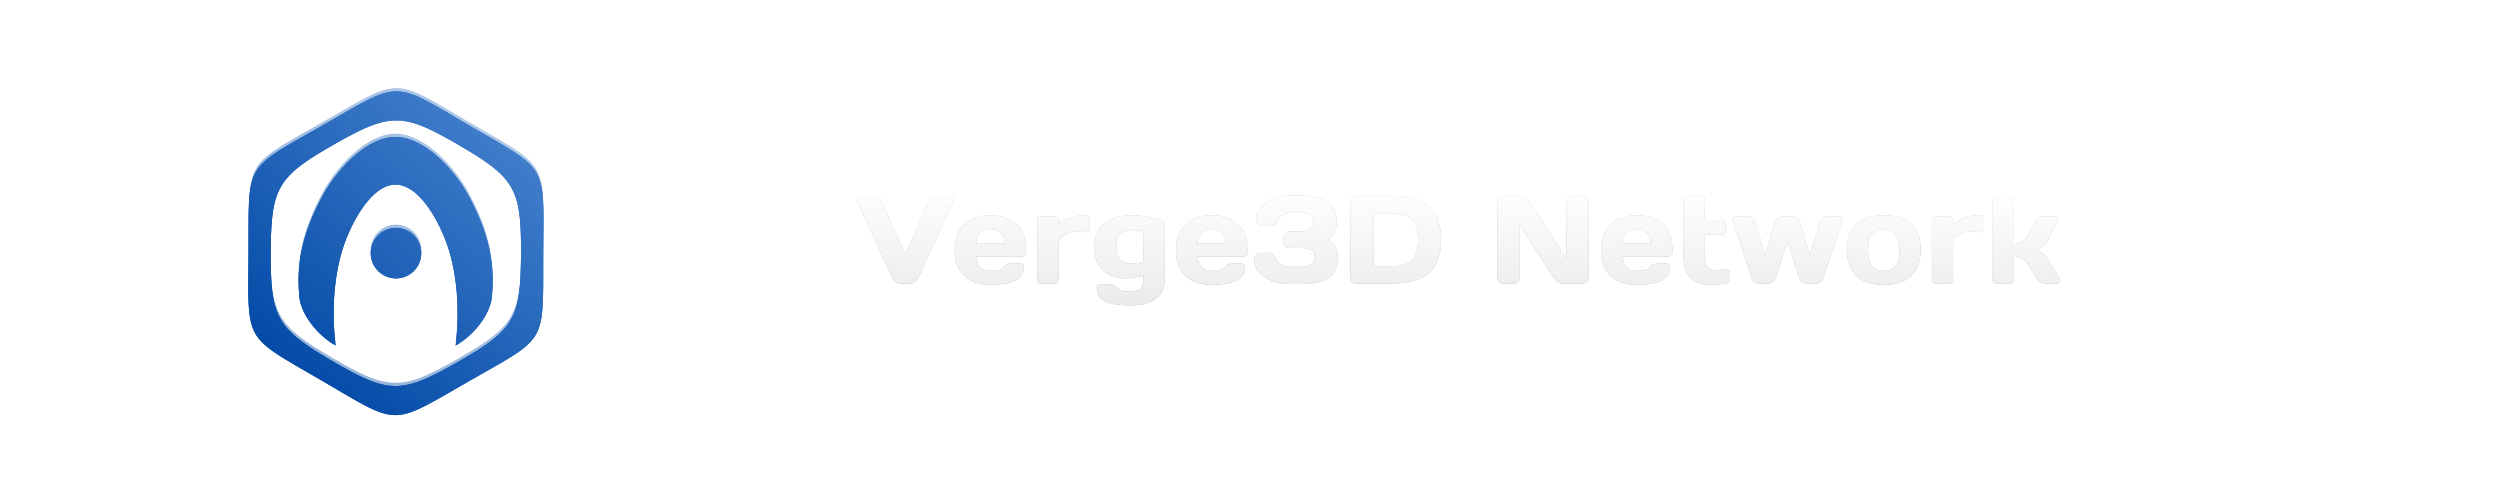 <?xml version="1.0" encoding="UTF-8" standalone="no"?>
<svg
   width="800"
   height="160"
   viewBox="0 0 211.667 42.333"
   version="1.1"
   id="svg6133"
   sodipodi:docname="banner_network.svg"
   inkscape:version="1.1.2 (b8e25be833, 2022-02-05)"
   xmlns:inkscape="http://www.inkscape.org/namespaces/inkscape"
   xmlns:sodipodi="http://sodipodi.sourceforge.net/DTD/sodipodi-0.dtd"
   xmlns:xlink="http://www.w3.org/1999/xlink"
   xmlns="http://www.w3.org/2000/svg"
   xmlns:svg="http://www.w3.org/2000/svg"
   xmlns:rdf="http://www.w3.org/1999/02/22-rdf-syntax-ns#"
   xmlns:cc="http://creativecommons.org/ns#"
   xmlns:dc="http://purl.org/dc/elements/1.1/">
  <sodipodi:namedview
     pagecolor="#000000"
     bordercolor="#666666"
     borderopacity="1"
     objecttolerance="10"
     gridtolerance="10"
     guidetolerance="10"
     inkscape:pageopacity="0"
     inkscape:pageshadow="2"
     inkscape:window-width="1920"
     inkscape:window-height="1177"
     id="namedview22608"
     showgrid="false"
     inkscape:zoom="1.3904297"
     inkscape:cx="229.78508"
     inkscape:cy="121.54516"
     inkscape:window-x="1912"
     inkscape:window-y="-8"
     inkscape:window-maximized="1"
     inkscape:current-layer="svg6133"
     inkscape:pagecheckerboard="0"
     inkscape:snap-page="true" />
  <defs
     id="defs6127">
    <linearGradient
       xlink:href="#linearGradient3077"
       id="linearGradient4375"
       gradientUnits="userSpaceOnUse"
       x1="172.913"
       y1="78.689"
       x2="193.785"
       y2="53.807"
       gradientTransform="translate(-148.241,-45.83)" />
    <linearGradient
       id="linearGradient3077">
      <stop
         style="stop-color:#0048a5;stop-opacity:1"
         offset="0"
         id="stop3073" />
      <stop
         style="stop-color:#4b86d1;stop-opacity:1"
         offset="1"
         id="stop3075" />
    </linearGradient>
    <linearGradient
       xlink:href="#linearGradient4546"
       id="linearGradient4168"
       gradientUnits="userSpaceOnUse"
       x1="265.467"
       y1="72.952"
       x2="265.527"
       y2="62.662"
       gradientTransform="translate(-148.24,-46.921)" />
    <linearGradient
       id="linearGradient4546">
      <stop
         id="stop4542"
         offset="0"
         style="stop-color:#9c9c9c;stop-opacity:1" />
      <stop
         id="stop4544"
         offset="1"
         style="stop-color:#c7c7c7;stop-opacity:1" />
    </linearGradient>
    <linearGradient
       xlink:href="#linearGradient4546"
       id="linearGradient6074"
       gradientUnits="userSpaceOnUse"
       x1="265.467"
       y1="72.952"
       x2="265.527"
       y2="62.662"
       gradientTransform="translate(-139.287,-4.151)" />
    <linearGradient
       xlink:href="#linearGradient3077"
       id="linearGradient6082"
       gradientUnits="userSpaceOnUse"
       x1="172.913"
       y1="78.689"
       x2="193.785"
       y2="53.807"
       gradientTransform="translate(-148.24,-45.83)" />
    <filter
       style="color-interpolation-filters:sRGB"
       id="filter3777"
       x="-0.113"
       width="1.226"
       y="-0.103"
       height="1.206">
      <feGaussianBlur
         stdDeviation="1.179"
         id="feGaussianBlur3779" />
    </filter>
    <filter
       style="color-interpolation-filters:sRGB"
       id="filter3801"
       x="-0.026"
       width="1.051"
       y="-0.361"
       height="1.722">
      <feGaussianBlur
         stdDeviation="1.399"
         id="feGaussianBlur3803" />
    </filter>
    <linearGradient
       xlink:href="#linearGradient3077"
       id="linearGradient6756"
       gradientUnits="userSpaceOnUse"
       gradientTransform="translate(-148.241,-45.83)"
       x1="172.913"
       y1="78.689"
       x2="193.785"
       y2="53.807" />
    <linearGradient
       gradientUnits="userSpaceOnUse"
       y2="53.807"
       x2="193.785"
       y1="78.689"
       x1="172.913"
       id="linearGradient3079"
       xlink:href="#linearGradient3077"
       gradientTransform="translate(-149.074,19.3)" />
    <linearGradient
       gradientUnits="userSpaceOnUse"
       y2="62.662"
       x2="265.527"
       y1="72.952"
       x1="265.467"
       id="linearGradient1695"
       xlink:href="#linearGradient2768"
       gradientTransform="translate(-148.24,-46.921)" />
    <linearGradient
       id="linearGradient2768">
      <stop
         id="stop2764"
         offset="0"
         style="stop-color:#414141;stop-opacity:1" />
      <stop
         id="stop2766"
         offset="1"
         style="stop-color:#767676;stop-opacity:1" />
    </linearGradient>
    <linearGradient
       y2="62.662"
       x2="265.527"
       y1="72.952"
       x1="265.467"
       gradientTransform="translate(-148.24,-46.921)"
       gradientUnits="userSpaceOnUse"
       id="linearGradient20105"
       xlink:href="#linearGradient2648" />
    <linearGradient
       y2="62.662"
       x2="265.527"
       y1="72.952"
       x1="265.467"
       gradientTransform="translate(-148.24,-46.921)"
       gradientUnits="userSpaceOnUse"
       id="linearGradient20191"
       xlink:href="#linearGradient4546" />
    <linearGradient
       inkscape:collect="always"
       id="linearGradient2648">
      <stop
         style="stop-color:#ebebeb;stop-opacity:1"
         offset="0"
         id="stop2644" />
      <stop
         style="stop-color:#ffffff;stop-opacity:1"
         offset="1"
         id="stop2646" />
    </linearGradient>
    <linearGradient
       inkscape:collect="always"
       xlink:href="#linearGradient2648"
       id="linearGradient22568"
       gradientUnits="userSpaceOnUse"
       gradientTransform="translate(624.417)"
       x1="265.467"
       y1="72.952"
       x2="265.527"
       y2="62.662" />
    <filter
       style="color-interpolation-filters:sRGB"
       id="filter3801-5"
       x="-0.026"
       width="1.051"
       y="-0.361"
       height="1.722">
      <feGaussianBlur
         stdDeviation="1.399"
         id="feGaussianBlur3803-3" />
    </filter>
    <linearGradient
       inkscape:collect="always"
       xlink:href="#linearGradient2648"
       id="linearGradient1009"
       gradientUnits="userSpaceOnUse"
       gradientTransform="matrix(3.78,0,0,3.78,-486.755,-177.34)"
       x1="265.467"
       y1="72.952"
       x2="265.527"
       y2="62.662" />
    <linearGradient
       inkscape:collect="always"
       xlink:href="#linearGradient4546"
       id="linearGradient1260"
       gradientUnits="userSpaceOnUse"
       gradientTransform="matrix(3.78,0,0,3.78,-486.755,-177.34)"
       x1="265.467"
       y1="72.952"
       x2="265.527"
       y2="62.662" />
    <filter
       inkscape:collect="always"
       style="color-interpolation-filters:sRGB"
       id="filter1262"
       x="-0.026"
       y="-0.287"
       width="1.052"
       height="1.573">
      <feGaussianBlur
         inkscape:collect="always"
         stdDeviation="4.197"
         id="feGaussianBlur1264" />
    </filter>
    <linearGradient
       inkscape:collect="always"
       xlink:href="#linearGradient3077"
       id="linearGradient924"
       gradientUnits="userSpaceOnUse"
       gradientTransform="translate(-148.241,-45.557)"
       x1="172.913"
       y1="78.689"
       x2="193.785"
       y2="53.807" />
    <filter
       inkscape:collect="always"
       style="color-interpolation-filters:sRGB"
       id="filter3777-8"
       x="-0.113"
       width="1.226"
       y="-0.103"
       height="1.206">
      <feGaussianBlur
         inkscape:collect="always"
         stdDeviation="1.179"
         id="feGaussianBlur3779-3" />
    </filter>
    <filter
       style="color-interpolation-filters:sRGB"
       id="filter3777-2"
       x="-0.113"
       width="1.226"
       y="-0.103"
       height="1.206">
      <feGaussianBlur
         stdDeviation="1.179"
         id="feGaussianBlur3779-4" />
    </filter>
    <linearGradient
       inkscape:collect="always"
       xlink:href="#linearGradient3077"
       id="linearGradient1592"
       gradientUnits="userSpaceOnUse"
       gradientTransform="translate(-148.241,-45.557)"
       x1="172.913"
       y1="78.689"
       x2="193.785"
       y2="53.807" />
    <linearGradient
       inkscape:collect="always"
       xlink:href="#linearGradient3077"
       id="linearGradient1594"
       gradientUnits="userSpaceOnUse"
       gradientTransform="translate(-148.241,-45.557)"
       x1="172.913"
       y1="78.689"
       x2="193.785"
       y2="53.807" />
  </defs>
  <path
     id="path1258"
     style="font-size:10.583px;line-height:1.25;font-family:'Days One';-inkscape-font-specification:'Days One';letter-spacing:0px;word-spacing:0px;fill:url(#linearGradient1260);fill-opacity:1;stroke-width:1;filter:url(#filter1262)"
     d="M 412.6 62.422 C 410.764 62.422 408.999 62.721 407.307 63.32 C 405.614 63.919 404.201 64.818 403.068 66.016 C 401.936 67.201 401.369 68.535 401.369 70.02 C 401.369 70.553 401.545 71.048 401.896 71.504 C 402.248 71.96 402.736 72.188 403.361 72.188 L 405.686 72.188 C 406.857 72.188 407.736 71.576 408.322 70.352 C 409.13 68.75 410.783 67.949 413.283 67.949 L 414.729 67.949 C 416.46 67.949 417.717 68.177 418.498 68.633 C 419.292 69.076 419.689 69.844 419.689 70.938 C 419.689 72.031 419.292 72.806 418.498 73.262 C 417.717 73.717 416.46 73.945 414.729 73.945 L 411.857 73.945 C 411.376 73.945 410.959 74.134 410.607 74.512 C 410.256 74.876 410.08 75.299 410.08 75.781 L 410.08 77.383 C 410.08 77.891 410.262 78.327 410.627 78.691 C 410.992 79.043 411.428 79.219 411.936 79.219 L 415.451 79.219 C 417.053 79.219 418.225 79.447 418.967 79.902 C 419.709 80.358 420.08 81.133 420.08 82.227 C 420.08 83.32 419.709 84.095 418.967 84.551 C 418.225 85.007 417.053 85.234 415.451 85.234 L 412.658 85.234 C 410.171 85.234 408.583 84.492 407.893 83.008 C 407.202 81.523 406.252 80.781 405.041 80.781 L 402.736 80.781 C 402.307 80.781 401.864 80.951 401.408 81.289 C 400.952 81.615 400.725 82.168 400.725 82.949 C 400.725 85.267 401.87 87.148 404.162 88.594 C 406.454 90.026 409.058 90.742 411.975 90.742 L 416.135 90.742 C 419.833 90.742 422.639 90.078 424.553 88.75 C 426.48 87.409 427.443 85.234 427.443 82.227 C 427.443 79.753 426.421 77.871 424.377 76.582 C 426.161 75.228 427.053 73.359 427.053 70.977 C 427.053 65.273 423.133 62.422 415.295 62.422 L 412.6 62.422 z M 275.082 62.578 C 274.639 62.578 274.294 62.721 274.047 63.008 C 273.812 63.281 273.695 63.516 273.695 63.711 C 273.695 63.893 273.734 64.063 273.812 64.219 L 285.043 88.594 C 285.655 89.922 286.586 90.586 287.836 90.586 L 290.648 90.586 C 291.898 90.586 292.829 89.922 293.441 88.594 L 304.691 64.219 C 304.757 64.063 304.789 63.893 304.789 63.711 C 304.789 63.516 304.672 63.281 304.438 63.008 C 304.203 62.721 303.858 62.578 303.402 62.578 L 299.125 62.578 C 298.109 62.591 297.335 63.21 296.801 64.434 L 289.242 81.27 L 281.684 64.434 C 281.15 63.197 280.375 62.578 279.359 62.578 L 275.082 62.578 z M 433.303 62.578 C 432.795 62.578 432.359 62.76 431.994 63.125 C 431.63 63.49 431.447 63.939 431.447 64.473 L 431.447 88.789 C 431.447 89.297 431.63 89.727 431.994 90.078 C 432.359 90.417 432.795 90.586 433.303 90.586 L 444.221 90.586 C 449.872 90.586 453.98 89.46 456.545 87.207 C 459.123 84.954 460.412 81.419 460.412 76.602 C 460.412 71.771 459.123 68.229 456.545 65.977 C 453.98 63.711 449.872 62.578 444.221 62.578 L 433.303 62.578 z M 480.236 62.578 C 479.729 62.578 479.299 62.76 478.947 63.125 C 478.596 63.49 478.42 63.926 478.42 64.434 L 478.42 88.75 C 478.42 89.258 478.602 89.694 478.967 90.059 C 479.331 90.41 479.768 90.586 480.275 90.586 L 483.713 90.586 C 484.221 90.586 484.65 90.41 485.002 90.059 C 485.367 89.694 485.549 89.258 485.549 88.75 L 485.549 71.992 L 496.35 88.75 C 496.662 89.258 497.085 89.694 497.619 90.059 C 498.153 90.41 498.674 90.586 499.182 90.586 L 505.666 90.586 C 506.174 90.586 506.604 90.41 506.955 90.059 C 507.32 89.694 507.502 89.258 507.502 88.75 L 507.502 64.434 C 507.502 63.9 507.32 63.457 506.955 63.105 C 506.604 62.754 506.174 62.578 505.666 62.578 L 502.307 62.578 C 501.799 62.578 501.363 62.754 500.998 63.105 C 500.647 63.457 500.471 63.887 500.471 64.395 L 500.471 82.578 L 488.674 64.434 C 488.348 63.926 487.932 63.49 487.424 63.125 C 486.916 62.76 486.434 62.578 485.979 62.578 L 480.236 62.578 z M 539.104 62.578 C 538.765 62.578 538.478 62.695 538.244 62.93 C 538.023 63.151 537.912 63.438 537.912 63.789 L 537.912 82.188 C 537.912 88.047 540.712 90.977 546.311 90.977 C 548.446 90.977 550.178 90.846 551.506 90.586 C 551.858 90.534 552.144 90.397 552.365 90.176 C 552.6 89.941 552.717 89.681 552.717 89.395 L 552.717 87.305 C 552.717 86.953 552.6 86.667 552.365 86.445 C 552.144 86.224 551.857 86.113 551.506 86.113 L 550.783 86.113 L 548.107 86.348 C 547.066 86.348 546.232 85.99 545.607 85.273 C 544.982 84.544 544.67 83.516 544.67 82.188 L 544.67 75.02 L 550.119 75.02 C 550.458 75.02 550.737 74.909 550.959 74.688 C 551.193 74.466 551.311 74.18 551.311 73.828 L 551.311 71.504 C 551.311 71.152 551.193 70.866 550.959 70.645 C 550.738 70.423 550.458 70.312 550.119 70.312 L 544.67 70.312 L 544.67 63.789 C 544.67 63.438 544.553 63.151 544.318 62.93 C 544.097 62.695 543.817 62.578 543.479 62.578 L 539.104 62.578 z M 637.873 62.578 C 637.534 62.578 637.248 62.695 637.014 62.93 C 636.792 63.151 636.682 63.438 636.682 63.789 L 636.682 89.395 C 636.682 89.746 636.792 90.033 637.014 90.254 C 637.235 90.475 637.521 90.586 637.873 90.586 L 642.248 90.586 C 642.586 90.586 642.866 90.475 643.088 90.254 C 643.322 90.033 643.439 89.746 643.439 89.395 L 643.439 82.109 C 645.471 82.109 647.02 82.975 648.088 84.707 L 650.568 88.75 C 651.311 89.974 652.307 90.586 653.557 90.586 L 657.248 90.586 C 657.925 90.586 658.264 90.299 658.264 89.727 C 658.251 89.453 658.134 89.128 657.912 88.75 L 654.592 83.379 C 653.42 81.517 652.033 80.345 650.432 79.863 C 651.291 79.681 652.092 79.271 652.834 78.633 C 653.576 77.995 654.162 77.233 654.592 76.348 L 657.111 71.035 C 657.32 70.592 657.424 70.228 657.424 69.941 C 657.424 69.434 657.098 69.18 656.447 69.18 L 652.756 69.18 C 652.17 69.18 651.623 69.349 651.115 69.688 C 650.607 70.026 650.223 70.475 649.963 71.035 L 648.088 75.02 C 647.255 76.777 645.705 77.656 643.439 77.656 L 643.439 63.789 C 643.439 63.438 643.329 63.151 643.107 62.93 C 642.886 62.695 642.6 62.578 642.248 62.578 L 637.873 62.578 z M 438.811 68.105 L 444.006 68.105 C 447.508 68.105 449.891 68.75 451.154 70.039 C 452.417 71.315 453.049 73.503 453.049 76.602 C 453.049 79.687 452.417 81.868 451.154 83.145 C 449.891 84.421 447.508 85.059 444.006 85.059 L 438.811 85.059 L 438.811 68.105 z M 316.449 68.789 C 312.868 68.789 310.069 69.753 308.051 71.68 C 306.033 73.594 305.023 76.341 305.023 79.922 C 305.023 83.49 306.026 86.224 308.031 88.125 C 310.036 90.026 312.836 90.977 316.43 90.977 C 323.552 90.99 327.111 89.128 327.111 85.391 C 327.111 85.039 326.994 84.753 326.76 84.531 C 326.538 84.297 326.252 84.18 325.9 84.18 L 322.99 84.18 C 322.053 84.193 321.265 84.59 320.627 85.371 C 319.989 86.152 318.804 86.543 317.072 86.543 C 315.341 86.543 314.079 86.178 313.285 85.449 C 312.504 84.72 312.048 83.555 311.918 81.953 L 326.623 81.953 C 326.975 81.953 327.261 81.842 327.482 81.621 C 327.717 81.387 327.834 81.094 327.834 80.742 L 327.834 79.629 C 327.834 76.139 326.831 73.464 324.826 71.602 C 322.821 69.727 320.03 68.789 316.449 68.789 z M 346.857 68.789 C 344.865 68.789 343.251 69.023 342.014 69.492 C 340.79 69.948 339.514 70.658 338.186 71.621 L 338.186 70.391 C 338.186 70.039 338.075 69.753 337.854 69.531 C 337.632 69.297 337.346 69.18 336.994 69.18 L 332.619 69.18 C 332.281 69.18 331.994 69.297 331.76 69.531 C 331.538 69.753 331.428 70.039 331.428 70.391 L 331.428 89.395 C 331.428 89.746 331.538 90.033 331.76 90.254 C 331.981 90.475 332.268 90.586 332.619 90.586 L 336.994 90.586 C 337.333 90.586 337.613 90.475 337.834 90.254 C 338.068 90.033 338.186 89.746 338.186 89.395 L 338.186 76.914 C 339.787 74.987 341.467 74.023 343.225 74.023 L 346.232 74.141 L 346.857 74.141 C 347.209 74.141 347.495 74.03 347.717 73.809 C 347.951 73.587 348.068 73.301 348.068 72.949 L 348.068 69.98 C 348.068 69.642 347.951 69.362 347.717 69.141 C 347.495 68.906 347.209 68.789 346.857 68.789 z M 361.662 68.789 C 357.795 68.789 354.826 69.674 352.756 71.445 C 350.686 73.216 349.65 75.684 349.65 78.848 C 349.65 82.012 350.555 84.486 352.365 86.27 C 354.188 88.053 356.577 88.945 359.533 88.945 C 361.343 88.945 363.29 88.678 365.373 88.145 L 365.373 89.062 C 365.373 90.586 365.034 91.647 364.357 92.246 C 363.68 92.845 362.424 93.145 360.588 93.145 C 358.765 93.145 357.495 92.702 356.779 91.816 C 356.219 91.126 355.471 90.781 354.533 90.781 L 351.623 90.781 C 351.271 90.781 350.979 90.892 350.744 91.113 C 350.523 91.348 350.412 91.641 350.412 91.992 C 350.412 93.984 351.343 95.41 353.205 96.27 C 355.08 97.142 357.743 97.578 361.193 97.578 C 364.657 97.578 367.346 96.882 369.26 95.488 C 371.174 94.108 372.131 91.966 372.131 89.062 L 372.131 70.977 C 371.102 70.365 369.572 69.85 367.541 69.434 C 365.51 69.004 363.55 68.789 361.662 68.789 z M 387.15 68.789 C 383.57 68.789 380.77 69.753 378.752 71.68 C 376.734 73.594 375.725 76.341 375.725 79.922 C 375.725 83.49 376.727 86.224 378.732 88.125 C 380.738 90.026 383.537 90.977 387.131 90.977 C 394.253 90.99 397.814 89.128 397.814 85.391 C 397.814 85.039 397.697 84.753 397.463 84.531 C 397.242 84.297 396.955 84.18 396.604 84.18 L 393.693 84.18 C 392.756 84.193 391.968 84.59 391.33 85.371 C 390.692 86.152 389.507 86.543 387.775 86.543 C 386.044 86.543 384.781 86.178 383.986 85.449 C 383.205 84.72 382.749 83.555 382.619 81.953 L 397.326 81.953 C 397.678 81.953 397.964 81.842 398.186 81.621 C 398.42 81.387 398.537 81.094 398.537 80.742 L 398.537 79.629 C 398.537 76.139 397.535 73.464 395.529 71.602 C 393.524 69.727 390.731 68.789 387.15 68.789 z M 522.932 68.789 C 519.351 68.789 516.551 69.753 514.533 71.68 C 512.515 73.594 511.506 76.341 511.506 79.922 C 511.506 83.49 512.508 86.224 514.514 88.125 C 516.519 90.026 519.318 90.977 522.912 90.977 C 530.034 90.99 533.596 89.128 533.596 85.391 C 533.596 85.039 533.478 84.753 533.244 84.531 C 533.023 84.297 532.736 84.18 532.385 84.18 L 529.475 84.18 C 528.537 84.193 527.749 84.59 527.111 85.371 C 526.473 86.152 525.288 86.543 523.557 86.543 C 521.825 86.543 520.562 86.178 519.768 85.449 C 518.986 84.72 518.531 83.555 518.4 81.953 L 533.107 81.953 C 533.459 81.953 533.745 81.842 533.967 81.621 C 534.201 81.387 534.318 81.094 534.318 80.742 L 534.318 79.629 C 534.318 76.139 533.316 73.464 531.311 71.602 C 529.305 69.727 526.512 68.789 522.932 68.789 z M 601.838 68.789 C 598.036 68.789 595.119 69.727 593.088 71.602 C 591.057 73.464 590.041 76.224 590.041 79.883 C 590.041 83.529 591.057 86.289 593.088 88.164 C 595.119 90.039 598.036 90.977 601.838 90.977 C 605.653 90.977 608.576 90.039 610.607 88.164 C 612.639 86.289 613.654 83.529 613.654 79.883 C 613.654 76.224 612.639 73.464 610.607 71.602 C 608.576 69.727 605.653 68.789 601.838 68.789 z M 632.678 68.789 C 630.686 68.789 629.071 69.023 627.834 69.492 C 626.61 69.948 625.334 70.658 624.006 71.621 L 624.006 70.391 C 624.006 70.039 623.895 69.753 623.674 69.531 C 623.452 69.297 623.166 69.18 622.814 69.18 L 618.439 69.18 C 618.101 69.18 617.814 69.297 617.58 69.531 C 617.359 69.753 617.248 70.039 617.248 70.391 L 617.248 89.395 C 617.248 89.746 617.359 90.033 617.58 90.254 C 617.801 90.475 618.088 90.586 618.439 90.586 L 622.814 90.586 C 623.153 90.586 623.433 90.475 623.654 90.254 C 623.889 90.033 624.006 89.746 624.006 89.395 L 624.006 76.914 C 625.607 74.987 627.287 74.023 629.045 74.023 L 632.053 74.141 L 632.678 74.141 C 633.029 74.141 633.316 74.03 633.537 73.809 C 633.771 73.587 633.889 73.301 633.889 72.949 L 633.889 69.98 C 633.889 69.642 633.771 69.362 633.537 69.141 C 633.316 68.906 633.029 68.789 632.678 68.789 z M 554.494 69.18 C 553.843 69.193 553.518 69.486 553.518 70.059 C 553.531 70.28 553.589 70.56 553.693 70.898 L 559.611 88.867 C 559.794 89.401 560.119 89.824 560.588 90.137 C 561.057 90.436 561.558 90.586 562.092 90.586 L 564.846 90.586 C 565.38 90.586 565.887 90.43 566.369 90.117 C 566.851 89.792 567.17 89.375 567.326 88.867 L 571.096 77.227 L 574.846 88.867 C 575.002 89.375 575.321 89.792 575.803 90.117 C 576.284 90.43 576.792 90.586 577.326 90.586 L 580.08 90.586 C 580.614 90.586 581.115 90.436 581.584 90.137 C 582.053 89.824 582.378 89.401 582.561 88.867 L 588.479 70.898 C 588.596 70.573 588.654 70.293 588.654 70.059 C 588.641 69.473 588.316 69.18 587.678 69.18 L 584.045 69.18 C 583.433 69.18 582.886 69.336 582.404 69.648 C 581.923 69.948 581.591 70.365 581.408 70.898 L 578.205 81.426 L 575.041 70.898 C 574.702 69.753 573.96 69.18 572.814 69.18 L 569.357 69.18 C 568.225 69.18 567.482 69.753 567.131 70.898 L 563.967 81.426 L 560.764 70.898 C 560.581 70.365 560.249 69.948 559.768 69.648 C 559.286 69.336 558.739 69.18 558.127 69.18 L 554.494 69.18 z M 316.43 73.223 C 319.32 73.223 320.829 74.759 320.959 77.832 L 311.879 77.832 C 312.035 74.759 313.552 73.223 316.43 73.223 z M 387.131 73.223 C 390.021 73.223 391.532 74.759 391.662 77.832 L 382.58 77.832 C 382.736 74.759 384.253 73.223 387.131 73.223 z M 522.912 73.223 C 525.803 73.223 527.313 74.759 527.443 77.832 L 518.361 77.832 C 518.518 74.759 520.034 73.223 522.912 73.223 z M 601.838 73.223 C 603.583 73.223 604.859 73.75 605.666 74.805 C 606.486 75.859 606.896 77.546 606.896 79.863 C 606.896 82.181 606.486 83.874 605.666 84.941 C 604.859 86.009 603.583 86.543 601.838 86.543 C 600.106 86.543 598.837 86.009 598.029 84.941 C 597.222 83.874 596.818 82.181 596.818 79.863 C 596.818 77.546 597.222 75.859 598.029 74.805 C 598.837 73.75 600.106 73.223 601.838 73.223 z M 361.252 73.516 C 362.88 73.503 364.253 73.646 365.373 73.945 L 365.373 83.633 C 363.798 84.023 362.385 84.219 361.135 84.219 C 358.127 84.219 356.623 82.435 356.623 78.867 C 356.623 75.286 358.166 73.503 361.252 73.516 z "
     transform="scale(0.265)" />
  <path
     id="path966"
     style="font-size:10.583px;line-height:1.25;font-family:'Days One';-inkscape-font-specification:'Days One';letter-spacing:0px;word-spacing:0px;fill:url(#linearGradient1009);fill-opacity:1.0;stroke-width:1"
     d="M 412.6 62.422 C 410.764 62.422 408.999 62.721 407.307 63.32 C 405.614 63.919 404.201 64.818 403.068 66.016 C 401.936 67.201 401.369 68.535 401.369 70.02 C 401.369 70.553 401.545 71.048 401.896 71.504 C 402.248 71.96 402.736 72.188 403.361 72.188 L 405.686 72.188 C 406.857 72.188 407.736 71.576 408.322 70.352 C 409.13 68.75 410.783 67.949 413.283 67.949 L 414.729 67.949 C 416.46 67.949 417.717 68.177 418.498 68.633 C 419.292 69.076 419.689 69.844 419.689 70.938 C 419.689 72.031 419.292 72.806 418.498 73.262 C 417.717 73.717 416.46 73.945 414.729 73.945 L 411.857 73.945 C 411.376 73.945 410.959 74.134 410.607 74.512 C 410.256 74.876 410.08 75.299 410.08 75.781 L 410.08 77.383 C 410.08 77.891 410.262 78.327 410.627 78.691 C 410.992 79.043 411.428 79.219 411.936 79.219 L 415.451 79.219 C 417.053 79.219 418.225 79.447 418.967 79.902 C 419.709 80.358 420.08 81.133 420.08 82.227 C 420.08 83.32 419.709 84.095 418.967 84.551 C 418.225 85.007 417.053 85.234 415.451 85.234 L 412.658 85.234 C 410.171 85.234 408.583 84.492 407.893 83.008 C 407.202 81.523 406.252 80.781 405.041 80.781 L 402.736 80.781 C 402.307 80.781 401.864 80.951 401.408 81.289 C 400.952 81.615 400.725 82.168 400.725 82.949 C 400.725 85.267 401.87 87.148 404.162 88.594 C 406.454 90.026 409.058 90.742 411.975 90.742 L 416.135 90.742 C 419.833 90.742 422.639 90.078 424.553 88.75 C 426.48 87.409 427.443 85.234 427.443 82.227 C 427.443 79.753 426.421 77.871 424.377 76.582 C 426.161 75.228 427.053 73.359 427.053 70.977 C 427.053 65.273 423.133 62.422 415.295 62.422 L 412.6 62.422 z M 275.082 62.578 C 274.639 62.578 274.294 62.721 274.047 63.008 C 273.812 63.281 273.695 63.516 273.695 63.711 C 273.695 63.893 273.734 64.063 273.812 64.219 L 285.043 88.594 C 285.655 89.922 286.586 90.586 287.836 90.586 L 290.648 90.586 C 291.898 90.586 292.829 89.922 293.441 88.594 L 304.691 64.219 C 304.757 64.063 304.789 63.893 304.789 63.711 C 304.789 63.516 304.672 63.281 304.438 63.008 C 304.203 62.721 303.858 62.578 303.402 62.578 L 299.125 62.578 C 298.109 62.591 297.335 63.21 296.801 64.434 L 289.242 81.27 L 281.684 64.434 C 281.15 63.197 280.375 62.578 279.359 62.578 L 275.082 62.578 z M 433.303 62.578 C 432.795 62.578 432.359 62.76 431.994 63.125 C 431.63 63.49 431.447 63.939 431.447 64.473 L 431.447 88.789 C 431.447 89.297 431.63 89.727 431.994 90.078 C 432.359 90.417 432.795 90.586 433.303 90.586 L 444.221 90.586 C 449.872 90.586 453.98 89.46 456.545 87.207 C 459.123 84.954 460.412 81.419 460.412 76.602 C 460.412 71.771 459.123 68.229 456.545 65.977 C 453.98 63.711 449.872 62.578 444.221 62.578 L 433.303 62.578 z M 480.236 62.578 C 479.729 62.578 479.299 62.76 478.947 63.125 C 478.596 63.49 478.42 63.926 478.42 64.434 L 478.42 88.75 C 478.42 89.258 478.602 89.694 478.967 90.059 C 479.331 90.41 479.768 90.586 480.275 90.586 L 483.713 90.586 C 484.221 90.586 484.65 90.41 485.002 90.059 C 485.367 89.694 485.549 89.258 485.549 88.75 L 485.549 71.992 L 496.35 88.75 C 496.662 89.258 497.085 89.694 497.619 90.059 C 498.153 90.41 498.674 90.586 499.182 90.586 L 505.666 90.586 C 506.174 90.586 506.604 90.41 506.955 90.059 C 507.32 89.694 507.502 89.258 507.502 88.75 L 507.502 64.434 C 507.502 63.9 507.32 63.457 506.955 63.105 C 506.604 62.754 506.174 62.578 505.666 62.578 L 502.307 62.578 C 501.799 62.578 501.363 62.754 500.998 63.105 C 500.647 63.457 500.471 63.887 500.471 64.395 L 500.471 82.578 L 488.674 64.434 C 488.348 63.926 487.932 63.49 487.424 63.125 C 486.916 62.76 486.434 62.578 485.979 62.578 L 480.236 62.578 z M 539.104 62.578 C 538.765 62.578 538.478 62.695 538.244 62.93 C 538.023 63.151 537.912 63.438 537.912 63.789 L 537.912 82.188 C 537.912 88.047 540.712 90.977 546.311 90.977 C 548.446 90.977 550.178 90.846 551.506 90.586 C 551.858 90.534 552.144 90.397 552.365 90.176 C 552.6 89.941 552.717 89.681 552.717 89.395 L 552.717 87.305 C 552.717 86.953 552.6 86.667 552.365 86.445 C 552.144 86.224 551.857 86.113 551.506 86.113 L 550.783 86.113 L 548.107 86.348 C 547.066 86.348 546.232 85.99 545.607 85.273 C 544.982 84.544 544.67 83.516 544.67 82.188 L 544.67 75.02 L 550.119 75.02 C 550.458 75.02 550.737 74.909 550.959 74.688 C 551.193 74.466 551.311 74.18 551.311 73.828 L 551.311 71.504 C 551.311 71.152 551.193 70.866 550.959 70.645 C 550.738 70.423 550.458 70.312 550.119 70.312 L 544.67 70.312 L 544.67 63.789 C 544.67 63.438 544.553 63.151 544.318 62.93 C 544.097 62.695 543.817 62.578 543.479 62.578 L 539.104 62.578 z M 637.873 62.578 C 637.534 62.578 637.248 62.695 637.014 62.93 C 636.792 63.151 636.682 63.438 636.682 63.789 L 636.682 89.395 C 636.682 89.746 636.792 90.033 637.014 90.254 C 637.235 90.475 637.521 90.586 637.873 90.586 L 642.248 90.586 C 642.586 90.586 642.866 90.475 643.088 90.254 C 643.322 90.033 643.439 89.746 643.439 89.395 L 643.439 82.109 C 645.471 82.109 647.02 82.975 648.088 84.707 L 650.568 88.75 C 651.311 89.974 652.307 90.586 653.557 90.586 L 657.248 90.586 C 657.925 90.586 658.264 90.299 658.264 89.727 C 658.251 89.453 658.134 89.128 657.912 88.75 L 654.592 83.379 C 653.42 81.517 652.033 80.345 650.432 79.863 C 651.291 79.681 652.092 79.271 652.834 78.633 C 653.576 77.995 654.162 77.233 654.592 76.348 L 657.111 71.035 C 657.32 70.592 657.424 70.228 657.424 69.941 C 657.424 69.434 657.098 69.18 656.447 69.18 L 652.756 69.18 C 652.17 69.18 651.623 69.349 651.115 69.688 C 650.607 70.026 650.223 70.475 649.963 71.035 L 648.088 75.02 C 647.255 76.777 645.705 77.656 643.439 77.656 L 643.439 63.789 C 643.439 63.438 643.329 63.151 643.107 62.93 C 642.886 62.695 642.6 62.578 642.248 62.578 L 637.873 62.578 z M 438.811 68.105 L 444.006 68.105 C 447.508 68.105 449.891 68.75 451.154 70.039 C 452.417 71.315 453.049 73.503 453.049 76.602 C 453.049 79.687 452.417 81.868 451.154 83.145 C 449.891 84.421 447.508 85.059 444.006 85.059 L 438.811 85.059 L 438.811 68.105 z M 316.449 68.789 C 312.868 68.789 310.069 69.753 308.051 71.68 C 306.033 73.594 305.023 76.341 305.023 79.922 C 305.023 83.49 306.026 86.224 308.031 88.125 C 310.036 90.026 312.836 90.977 316.43 90.977 C 323.552 90.99 327.111 89.128 327.111 85.391 C 327.111 85.039 326.994 84.753 326.76 84.531 C 326.538 84.297 326.252 84.18 325.9 84.18 L 322.99 84.18 C 322.053 84.193 321.265 84.59 320.627 85.371 C 319.989 86.152 318.804 86.543 317.072 86.543 C 315.341 86.543 314.079 86.178 313.285 85.449 C 312.504 84.72 312.048 83.555 311.918 81.953 L 326.623 81.953 C 326.975 81.953 327.261 81.842 327.482 81.621 C 327.717 81.387 327.834 81.094 327.834 80.742 L 327.834 79.629 C 327.834 76.139 326.831 73.464 324.826 71.602 C 322.821 69.727 320.03 68.789 316.449 68.789 z M 346.857 68.789 C 344.865 68.789 343.251 69.023 342.014 69.492 C 340.79 69.948 339.514 70.658 338.186 71.621 L 338.186 70.391 C 338.186 70.039 338.075 69.753 337.854 69.531 C 337.632 69.297 337.346 69.18 336.994 69.18 L 332.619 69.18 C 332.281 69.18 331.994 69.297 331.76 69.531 C 331.538 69.753 331.428 70.039 331.428 70.391 L 331.428 89.395 C 331.428 89.746 331.538 90.033 331.76 90.254 C 331.981 90.475 332.268 90.586 332.619 90.586 L 336.994 90.586 C 337.333 90.586 337.613 90.475 337.834 90.254 C 338.068 90.033 338.186 89.746 338.186 89.395 L 338.186 76.914 C 339.787 74.987 341.467 74.023 343.225 74.023 L 346.232 74.141 L 346.857 74.141 C 347.209 74.141 347.495 74.03 347.717 73.809 C 347.951 73.587 348.068 73.301 348.068 72.949 L 348.068 69.98 C 348.068 69.642 347.951 69.362 347.717 69.141 C 347.495 68.906 347.209 68.789 346.857 68.789 z M 361.662 68.789 C 357.795 68.789 354.826 69.674 352.756 71.445 C 350.686 73.216 349.65 75.684 349.65 78.848 C 349.65 82.012 350.555 84.486 352.365 86.27 C 354.188 88.053 356.577 88.945 359.533 88.945 C 361.343 88.945 363.29 88.678 365.373 88.145 L 365.373 89.062 C 365.373 90.586 365.034 91.647 364.357 92.246 C 363.68 92.845 362.424 93.145 360.588 93.145 C 358.765 93.145 357.495 92.702 356.779 91.816 C 356.219 91.126 355.471 90.781 354.533 90.781 L 351.623 90.781 C 351.271 90.781 350.979 90.892 350.744 91.113 C 350.523 91.348 350.412 91.641 350.412 91.992 C 350.412 93.984 351.343 95.41 353.205 96.27 C 355.08 97.142 357.743 97.578 361.193 97.578 C 364.657 97.578 367.346 96.882 369.26 95.488 C 371.174 94.108 372.131 91.966 372.131 89.062 L 372.131 70.977 C 371.102 70.365 369.572 69.85 367.541 69.434 C 365.51 69.004 363.55 68.789 361.662 68.789 z M 387.15 68.789 C 383.57 68.789 380.77 69.753 378.752 71.68 C 376.734 73.594 375.725 76.341 375.725 79.922 C 375.725 83.49 376.727 86.224 378.732 88.125 C 380.738 90.026 383.537 90.977 387.131 90.977 C 394.253 90.99 397.814 89.128 397.814 85.391 C 397.814 85.039 397.697 84.753 397.463 84.531 C 397.242 84.297 396.955 84.18 396.604 84.18 L 393.693 84.18 C 392.756 84.193 391.968 84.59 391.33 85.371 C 390.692 86.152 389.507 86.543 387.775 86.543 C 386.044 86.543 384.781 86.178 383.986 85.449 C 383.205 84.72 382.749 83.555 382.619 81.953 L 397.326 81.953 C 397.678 81.953 397.964 81.842 398.186 81.621 C 398.42 81.387 398.537 81.094 398.537 80.742 L 398.537 79.629 C 398.537 76.139 397.535 73.464 395.529 71.602 C 393.524 69.727 390.731 68.789 387.15 68.789 z M 522.932 68.789 C 519.351 68.789 516.551 69.753 514.533 71.68 C 512.515 73.594 511.506 76.341 511.506 79.922 C 511.506 83.49 512.508 86.224 514.514 88.125 C 516.519 90.026 519.318 90.977 522.912 90.977 C 530.034 90.99 533.596 89.128 533.596 85.391 C 533.596 85.039 533.478 84.753 533.244 84.531 C 533.023 84.297 532.736 84.18 532.385 84.18 L 529.475 84.18 C 528.537 84.193 527.749 84.59 527.111 85.371 C 526.473 86.152 525.288 86.543 523.557 86.543 C 521.825 86.543 520.562 86.178 519.768 85.449 C 518.986 84.72 518.531 83.555 518.4 81.953 L 533.107 81.953 C 533.459 81.953 533.745 81.842 533.967 81.621 C 534.201 81.387 534.318 81.094 534.318 80.742 L 534.318 79.629 C 534.318 76.139 533.316 73.464 531.311 71.602 C 529.305 69.727 526.512 68.789 522.932 68.789 z M 601.838 68.789 C 598.036 68.789 595.119 69.727 593.088 71.602 C 591.057 73.464 590.041 76.224 590.041 79.883 C 590.041 83.529 591.057 86.289 593.088 88.164 C 595.119 90.039 598.036 90.977 601.838 90.977 C 605.653 90.977 608.576 90.039 610.607 88.164 C 612.639 86.289 613.654 83.529 613.654 79.883 C 613.654 76.224 612.639 73.464 610.607 71.602 C 608.576 69.727 605.653 68.789 601.838 68.789 z M 632.678 68.789 C 630.686 68.789 629.071 69.023 627.834 69.492 C 626.61 69.948 625.334 70.658 624.006 71.621 L 624.006 70.391 C 624.006 70.039 623.895 69.753 623.674 69.531 C 623.452 69.297 623.166 69.18 622.814 69.18 L 618.439 69.18 C 618.101 69.18 617.814 69.297 617.58 69.531 C 617.359 69.753 617.248 70.039 617.248 70.391 L 617.248 89.395 C 617.248 89.746 617.359 90.033 617.58 90.254 C 617.801 90.475 618.088 90.586 618.439 90.586 L 622.814 90.586 C 623.153 90.586 623.433 90.475 623.654 90.254 C 623.889 90.033 624.006 89.746 624.006 89.395 L 624.006 76.914 C 625.607 74.987 627.287 74.023 629.045 74.023 L 632.053 74.141 L 632.678 74.141 C 633.029 74.141 633.316 74.03 633.537 73.809 C 633.771 73.587 633.889 73.301 633.889 72.949 L 633.889 69.98 C 633.889 69.642 633.771 69.362 633.537 69.141 C 633.316 68.906 633.029 68.789 632.678 68.789 z M 554.494 69.18 C 553.843 69.193 553.518 69.486 553.518 70.059 C 553.531 70.28 553.589 70.56 553.693 70.898 L 559.611 88.867 C 559.794 89.401 560.119 89.824 560.588 90.137 C 561.057 90.436 561.558 90.586 562.092 90.586 L 564.846 90.586 C 565.38 90.586 565.887 90.43 566.369 90.117 C 566.851 89.792 567.17 89.375 567.326 88.867 L 571.096 77.227 L 574.846 88.867 C 575.002 89.375 575.321 89.792 575.803 90.117 C 576.284 90.43 576.792 90.586 577.326 90.586 L 580.08 90.586 C 580.614 90.586 581.115 90.436 581.584 90.137 C 582.053 89.824 582.378 89.401 582.561 88.867 L 588.479 70.898 C 588.596 70.573 588.654 70.293 588.654 70.059 C 588.641 69.473 588.316 69.18 587.678 69.18 L 584.045 69.18 C 583.433 69.18 582.886 69.336 582.404 69.648 C 581.923 69.948 581.591 70.365 581.408 70.898 L 578.205 81.426 L 575.041 70.898 C 574.702 69.753 573.96 69.18 572.814 69.18 L 569.357 69.18 C 568.225 69.18 567.482 69.753 567.131 70.898 L 563.967 81.426 L 560.764 70.898 C 560.581 70.365 560.249 69.948 559.768 69.648 C 559.286 69.336 558.739 69.18 558.127 69.18 L 554.494 69.18 z M 316.43 73.223 C 319.32 73.223 320.829 74.759 320.959 77.832 L 311.879 77.832 C 312.035 74.759 313.552 73.223 316.43 73.223 z M 387.131 73.223 C 390.021 73.223 391.532 74.759 391.662 77.832 L 382.58 77.832 C 382.736 74.759 384.253 73.223 387.131 73.223 z M 522.912 73.223 C 525.803 73.223 527.313 74.759 527.443 77.832 L 518.361 77.832 C 518.518 74.759 520.034 73.223 522.912 73.223 z M 601.838 73.223 C 603.583 73.223 604.859 73.75 605.666 74.805 C 606.486 75.859 606.896 77.546 606.896 79.863 C 606.896 82.181 606.486 83.874 605.666 84.941 C 604.859 86.009 603.583 86.543 601.838 86.543 C 600.106 86.543 598.837 86.009 598.029 84.941 C 597.222 83.874 596.818 82.181 596.818 79.863 C 596.818 77.546 597.222 75.859 598.029 74.805 C 598.837 73.75 600.106 73.223 601.838 73.223 z M 361.252 73.516 C 362.88 73.503 364.253 73.646 365.373 73.945 L 365.373 83.633 C 363.798 84.023 362.385 84.219 361.135 84.219 C 358.127 84.219 356.623 82.435 356.623 78.867 C 356.623 75.286 358.166 73.503 361.252 73.516 z "
     transform="scale(0.265)" />
  <path
     inkscape:export-ydpi="96"
     inkscape:export-xdpi="96"
     inkscape:export-filename="D:\Repos\art\design\app_manager\maket\dark\21-demo-store.png"
     inkscape:connector-curvature="0"
     id="path20168"
     d="m 33.579,7.735 c -1.444,-0.006 -2.893,0.954 -6.25,2.873 -6.715,3.838 -6.251,3.042 -6.285,10.776 -0.034,7.735 -0.491,6.934 6.19,10.831 6.681,3.897 5.76,3.893 12.475,0.055 6.715,-3.838 6.251,-3.042 6.285,-10.776 0.034,-7.735 0.491,-6.934 -6.19,-10.831 -3.341,-1.948 -4.78,-2.922 -6.225,-2.928 z m -0.011,2.462 c 1.456,0.006 2.909,0.702 5.289,2.09 4.759,2.776 5.282,3.69 5.257,9.2 -0.024,5.51 -0.555,6.419 -5.339,9.153 -4.784,2.734 -5.836,2.729 -10.596,-0.047 -4.759,-2.776 -5.282,-3.69 -5.257,-9.2 0.025,-5.51 0.555,-6.419 5.339,-9.153 2.392,-1.367 3.851,-2.049 5.307,-2.043 z m -0.133,1.396 c -2.33,0.03 -4.915,2.65 -6.258,5.245 -1.364,2.636 -2.145,5.132 -1.824,8.337 0.14,1.395 1.469,3.177 3.06,4.07 -0.338,-2.768 -0.148,-5.476 0.467,-7.724 0.615,-2.248 2.449,-5.895 4.616,-5.89 2.166,0.005 4.001,3.649 4.616,5.897 0.615,2.248 0.805,4.956 0.467,7.724 1.591,-0.893 2.92,-2.674 3.06,-4.07 0.322,-3.205 -0.459,-5.701 -1.823,-8.337 -1.338,-2.585 -3.91,-5.197 -6.269,-5.251 -0.037,-8.3e-4 -0.074,-9.88e-4 -0.111,-5.18e-4 z m 0.114,7.699 a 2.139,2.139 0 0 0 -1.028,0.252 2.139,2.139 0 0 0 -0.88,2.894 2.139,2.139 0 0 0 2.894,0.88 2.139,2.139 0 0 0 0.88,-2.894 2.139,2.139 0 0 0 -1.866,-1.132 z"
     style="opacity:0.65;fill:url(#linearGradient1592);fill-opacity:1;stroke:none;stroke-width:0.792;stroke-miterlimit:4;stroke-dasharray:none;stroke-opacity:1;filter:url(#filter3777-8)" />
  <path
     inkscape:export-ydpi="96"
     inkscape:export-xdpi="96"
     inkscape:export-filename="D:\Repos\art\design\app_manager\maket\dark\21-demo-store.png"
     inkscape:connector-curvature="0"
     id="path20174"
     d="m 33.579,7.735 c -1.444,-0.006 -2.893,0.954 -6.25,2.873 -6.715,3.838 -6.251,3.042 -6.285,10.776 -0.034,7.735 -0.491,6.934 6.19,10.831 6.681,3.897 5.76,3.893 12.475,0.055 6.715,-3.838 6.251,-3.042 6.285,-10.776 0.034,-7.735 0.491,-6.934 -6.19,-10.831 -3.341,-1.948 -4.78,-2.922 -6.225,-2.928 z m -0.011,2.462 c 1.456,0.006 2.909,0.702 5.289,2.09 4.759,2.776 5.282,3.69 5.257,9.2 -0.024,5.51 -0.555,6.419 -5.339,9.153 -4.784,2.734 -5.836,2.729 -10.596,-0.047 -4.759,-2.776 -5.282,-3.69 -5.257,-9.2 0.025,-5.51 0.555,-6.419 5.339,-9.153 2.392,-1.367 3.851,-2.049 5.307,-2.043 z m -0.133,1.396 c -2.33,0.03 -4.915,2.65 -6.258,5.245 -1.364,2.636 -2.145,5.132 -1.824,8.337 0.14,1.395 1.469,3.177 3.06,4.07 -0.338,-2.768 -0.148,-5.476 0.467,-7.724 0.615,-2.248 2.449,-5.895 4.616,-5.89 2.166,0.005 4.001,3.649 4.616,5.897 0.615,2.248 0.805,4.956 0.467,7.724 1.591,-0.893 2.92,-2.674 3.06,-4.07 0.322,-3.205 -0.459,-5.701 -1.823,-8.337 -1.338,-2.585 -3.91,-5.197 -6.269,-5.251 -0.037,-8.3e-4 -0.074,-9.88e-4 -0.111,-5.18e-4 z m 0.114,7.699 a 2.139,2.139 0 0 0 -1.028,0.252 2.139,2.139 0 0 0 -0.88,2.894 2.139,2.139 0 0 0 2.894,0.88 2.139,2.139 0 0 0 0.88,-2.894 2.139,2.139 0 0 0 -1.866,-1.132 z"
     style="fill:url(#linearGradient1594);fill-opacity:1;stroke:none;stroke-width:0.792;stroke-miterlimit:4;stroke-dasharray:none;stroke-opacity:1" />
  <path
     style="fill:url(#linearGradient924);fill-opacity:1;stroke:none;stroke-width:0.792;stroke-miterlimit:4;stroke-dasharray:none;stroke-opacity:1"
     d="m 33.579,7.735 c -1.444,-0.006 -2.893,0.954 -6.25,2.873 -6.715,3.838 -6.251,3.042 -6.285,10.776 -0.034,7.735 -0.491,6.934 6.19,10.831 6.681,3.897 5.76,3.893 12.475,0.055 6.715,-3.838 6.251,-3.042 6.285,-10.776 0.034,-7.735 0.491,-6.934 -6.19,-10.831 -3.341,-1.948 -4.78,-2.922 -6.225,-2.928 z m -0.011,2.462 c 1.456,0.006 2.909,0.702 5.289,2.09 4.759,2.776 5.282,3.69 5.257,9.2 -0.024,5.51 -0.555,6.419 -5.339,9.153 -4.784,2.734 -5.836,2.729 -10.596,-0.047 -4.759,-2.776 -5.282,-3.69 -5.257,-9.2 0.025,-5.51 0.555,-6.419 5.339,-9.153 2.392,-1.367 3.851,-2.049 5.307,-2.043 z m -0.133,1.396 c -2.33,0.03 -4.915,2.65 -6.258,5.245 -1.364,2.636 -2.145,5.132 -1.824,8.337 0.14,1.395 1.469,3.177 3.06,4.07 -0.338,-2.768 -0.148,-5.476 0.467,-7.724 0.615,-2.248 2.449,-5.895 4.616,-5.89 2.166,0.005 4.001,3.649 4.616,5.897 0.615,2.248 0.805,4.956 0.467,7.724 1.591,-0.893 2.92,-2.674 3.06,-4.07 0.322,-3.205 -0.459,-5.701 -1.823,-8.337 -1.338,-2.585 -3.91,-5.197 -6.269,-5.251 -0.037,-8.3e-4 -0.074,-9.88e-4 -0.111,-5.18e-4 z m 0.114,7.699 a 2.139,2.139 0 0 0 -1.028,0.252 2.139,2.139 0 0 0 -0.88,2.894 2.139,2.139 0 0 0 2.894,0.88 2.139,2.139 0 0 0 0.88,-2.894 2.139,2.139 0 0 0 -1.866,-1.132 z"
     id="path20176"
     inkscape:connector-curvature="0"
     inkscape:export-filename="D:\Repos\art\design\app_manager\maket\dark\21-demo-store.png"
     inkscape:export-xdpi="96"
     inkscape:export-ydpi="96" />
  <path
     style="display:inline;opacity:0.65;fill:url(#linearGradient6082);fill-opacity:1;stroke:none;stroke-width:0.792;stroke-miterlimit:4;stroke-dasharray:none;stroke-opacity:1;filter:url(#filter3777-2)"
     d="m 33.579,7.462 c -1.444,-0.006 -2.893,0.954 -6.25,2.873 -6.715,3.838 -6.251,3.042 -6.285,10.776 -0.034,7.735 -0.491,6.934 6.19,10.831 6.681,3.897 5.76,3.893 12.475,0.055 6.715,-3.838 6.251,-3.042 6.285,-10.776 0.034,-7.735 0.491,-6.934 -6.19,-10.831 -3.341,-1.948 -4.78,-2.922 -6.225,-2.928 z m -0.011,2.462 c 1.456,0.006 2.909,0.702 5.289,2.09 4.759,2.776 5.282,3.69 5.257,9.2 -0.024,5.51 -0.555,6.419 -5.339,9.153 -4.784,2.734 -5.836,2.729 -10.596,-0.047 -4.759,-2.776 -5.282,-3.69 -5.257,-9.2 0.025,-5.51 0.555,-6.419 5.339,-9.153 2.392,-1.367 3.851,-2.049 5.307,-2.043 z m -0.133,1.396 c -2.33,0.03 -4.915,2.65 -6.258,5.245 -1.364,2.636 -2.145,5.132 -1.824,8.337 0.14,1.395 1.469,3.177 3.06,4.07 -0.338,-2.768 -0.148,-5.476 0.467,-7.724 0.615,-2.248 2.449,-5.895 4.616,-5.89 2.166,0.005 4.001,3.649 4.616,5.897 0.615,2.248 0.805,4.956 0.467,7.724 1.591,-0.893 2.92,-2.674 3.06,-4.07 0.322,-3.205 -0.459,-5.701 -1.823,-8.337 -1.338,-2.585 -3.91,-5.197 -6.269,-5.251 -0.037,-8.3e-4 -0.074,-9.9e-4 -0.111,-5.2e-4 z m 0.114,7.699 a 2.139,2.139 0 0 0 -1.028,0.252 2.139,2.139 0 0 0 -0.88,2.894 2.139,2.139 0 0 0 2.894,0.88 2.139,2.139 0 0 0 0.88,-2.894 2.139,2.139 0 0 0 -1.866,-1.132 z"
     id="path3751" />
</svg>
